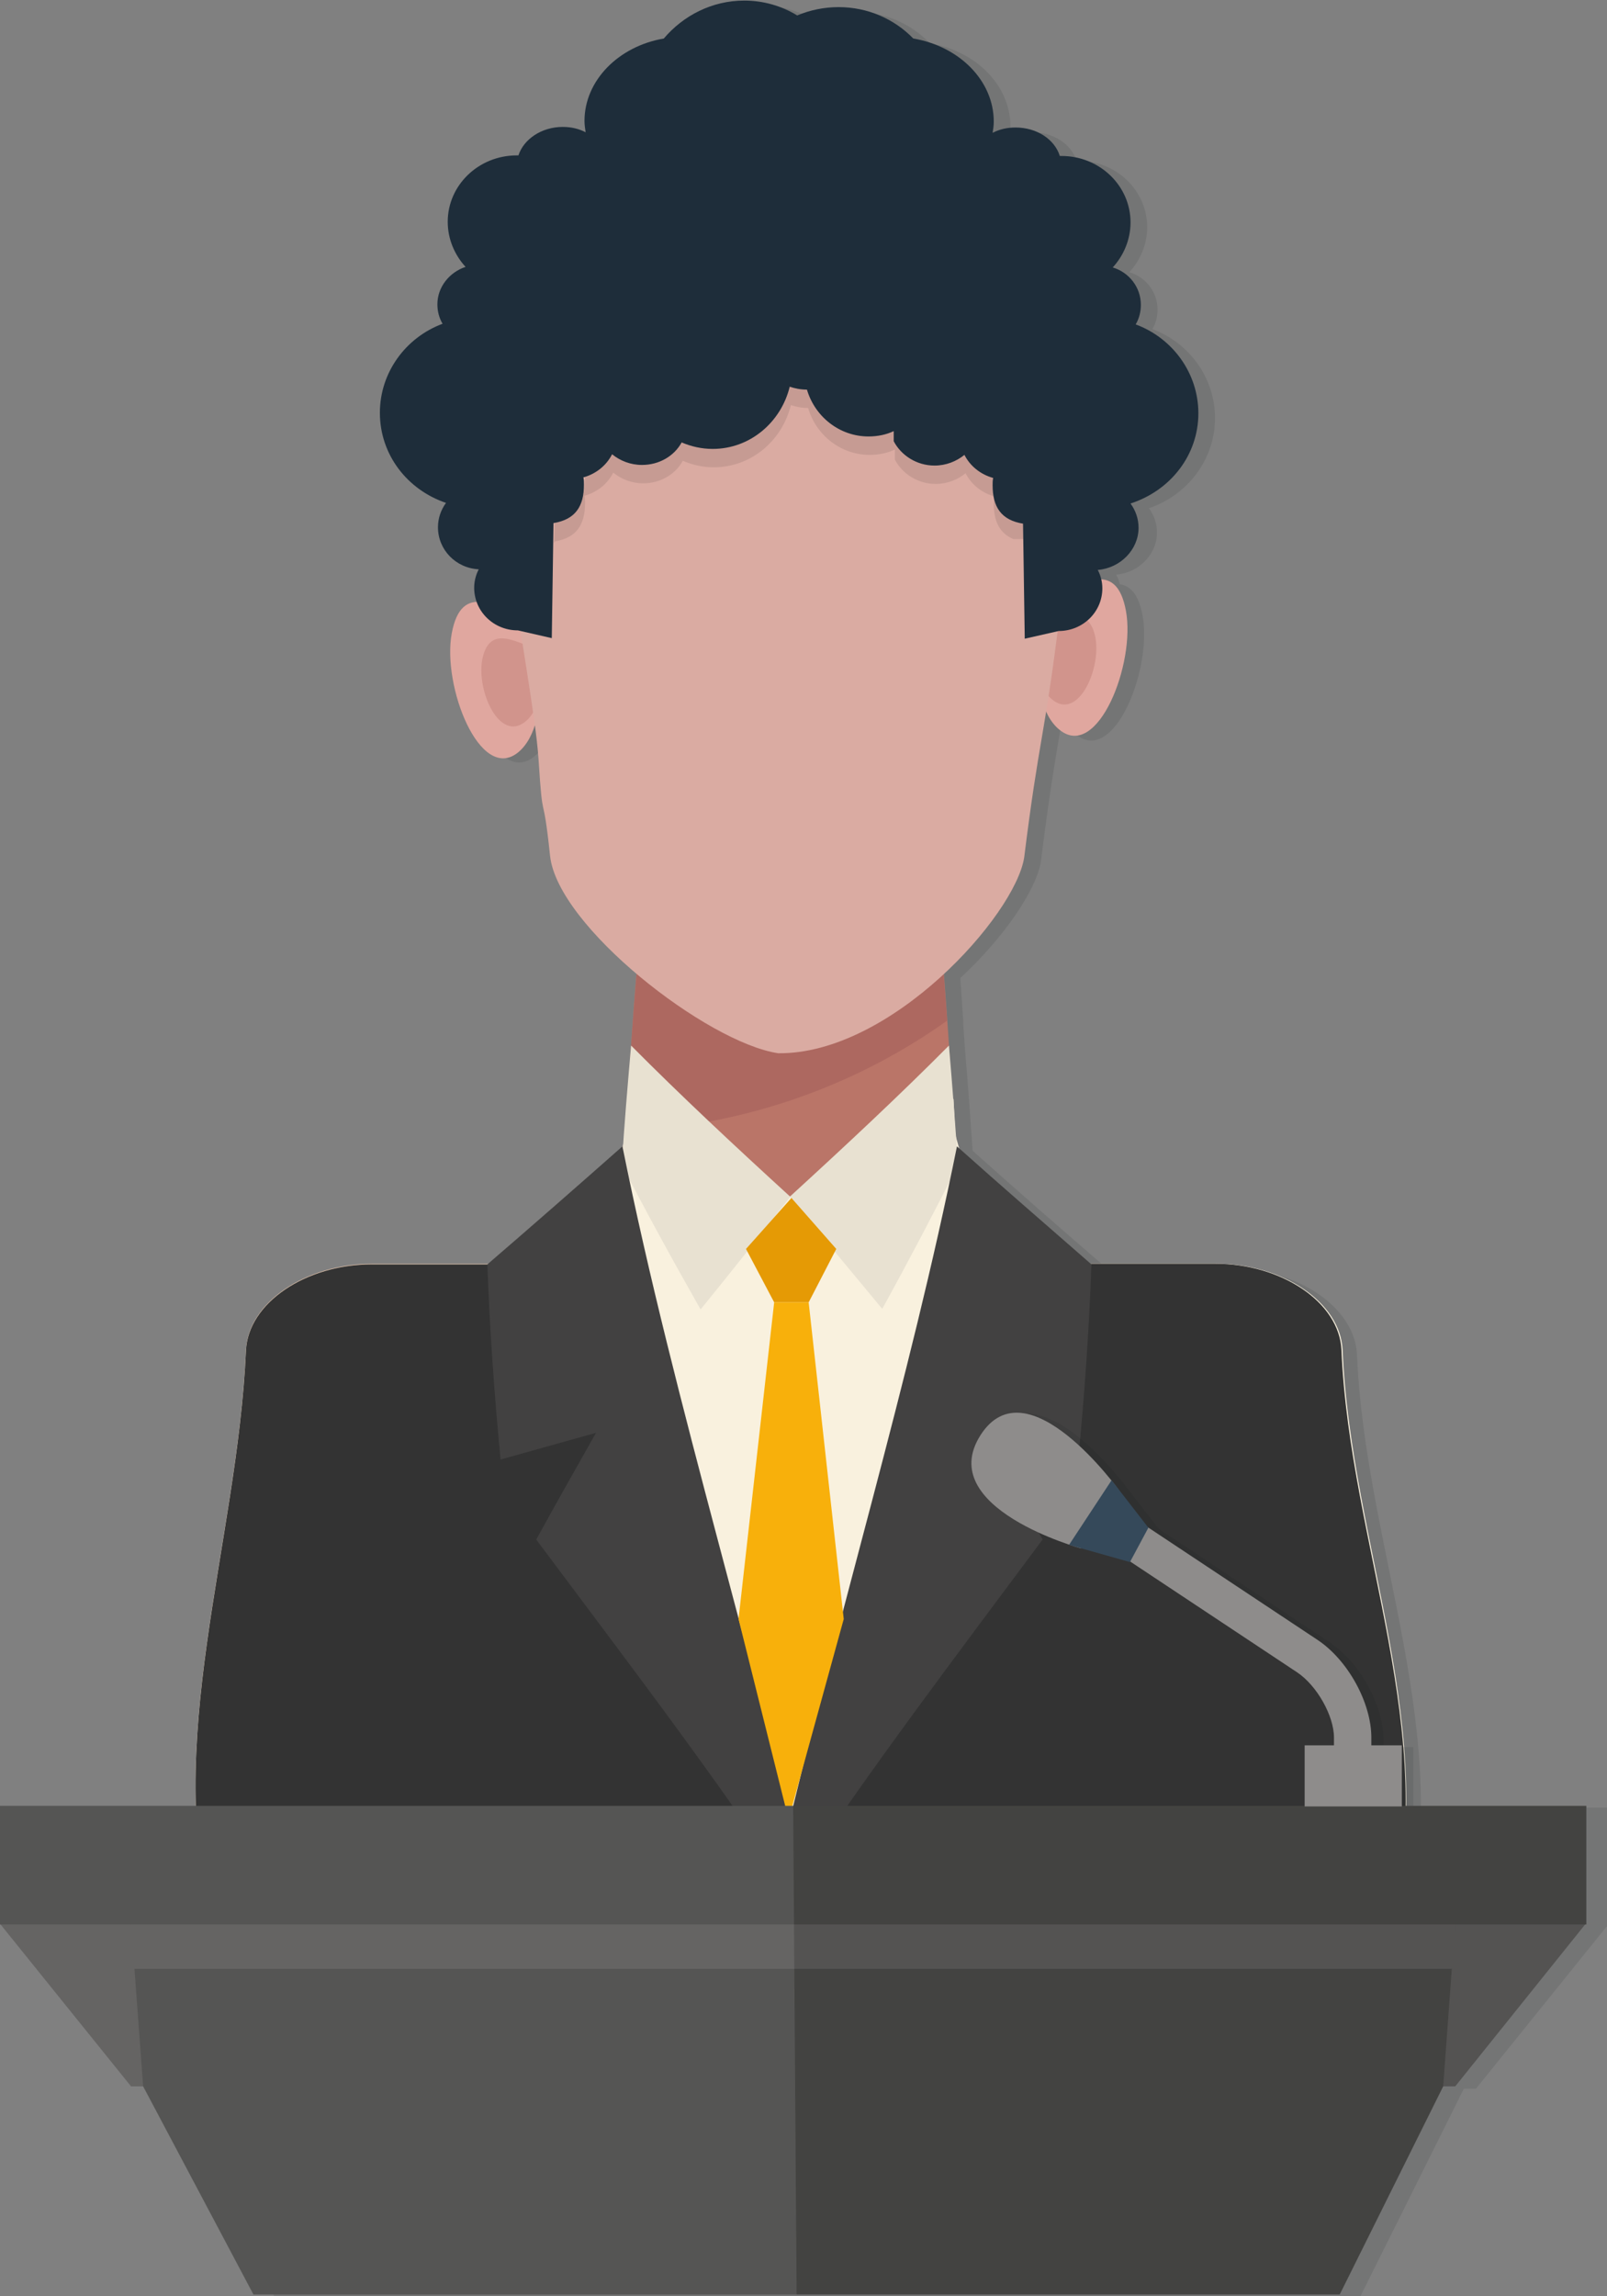 <svg width="28" height="40" viewBox="0 0 28 40" fill="none" xmlns="http://www.w3.org/2000/svg">
<rect x="0" y="0" width="28" height="40" fill="#808080" stroke="none"/>
<g clip-path="url(#clip0_1_1469)">
<path opacity="0.1" fill-rule="evenodd" clip-rule="evenodd" d="M23.644 23.595C23.604 22.769 22.602 22.097 21.451 22.097C20.73 22.097 20.009 22.097 19.288 22.097C18.496 21.415 17.715 20.733 16.954 20.052C16.944 20.031 16.944 20.021 16.944 20C16.904 19.432 16.864 18.853 16.814 18.285C16.804 18.14 16.794 17.996 16.784 17.851C16.784 17.831 16.784 17.81 16.784 17.789C16.764 17.552 16.754 17.304 16.734 17.066C16.734 17.056 16.734 17.046 16.734 17.035C17.505 16.322 18.056 15.496 18.136 15.01C18.306 13.657 18.396 13.192 18.516 12.469C18.576 12.603 18.657 12.717 18.757 12.8C19.418 13.326 20.079 11.643 19.908 10.723C19.838 10.351 19.698 10.207 19.508 10.176C19.498 10.114 19.478 10.062 19.448 10.01C19.838 9.979 20.159 9.659 20.159 9.277C20.159 9.122 20.109 8.977 20.019 8.853C20.689 8.626 21.17 8.006 21.17 7.283C21.17 6.581 20.72 5.971 20.079 5.733C20.139 5.63 20.169 5.517 20.169 5.393C20.169 5.083 19.959 4.824 19.678 4.742C19.868 4.535 19.988 4.256 19.988 3.957C19.988 3.316 19.448 2.8 18.787 2.8C18.777 2.8 18.767 2.8 18.757 2.8C18.667 2.51 18.356 2.304 17.986 2.304C17.835 2.304 17.705 2.335 17.585 2.397C17.595 2.335 17.605 2.273 17.605 2.2C17.605 1.488 17.004 0.888 16.203 0.754C15.873 0.413 15.412 0.207 14.901 0.207C14.651 0.207 14.401 0.258 14.18 0.351C13.91 0.186 13.589 0.093 13.259 0.093C12.698 0.093 12.197 0.351 11.857 0.754C11.066 0.888 10.475 1.488 10.475 2.19C10.475 2.252 10.485 2.324 10.495 2.386C10.375 2.324 10.245 2.293 10.094 2.293C9.724 2.293 9.413 2.51 9.323 2.789C9.313 2.789 9.303 2.789 9.293 2.789C8.632 2.789 8.092 3.306 8.092 3.946C8.092 4.246 8.212 4.525 8.402 4.731C8.122 4.824 7.911 5.083 7.911 5.382C7.911 5.506 7.941 5.62 8.001 5.723C7.361 5.961 6.91 6.57 6.91 7.273C6.91 8.006 7.391 8.616 8.062 8.843C7.971 8.967 7.921 9.112 7.921 9.267C7.921 9.659 8.232 9.979 8.632 10C8.582 10.093 8.552 10.207 8.552 10.32C8.552 10.403 8.562 10.475 8.592 10.547C8.382 10.558 8.222 10.703 8.152 11.105C7.981 12.025 8.642 13.709 9.303 13.182C9.443 13.068 9.544 12.903 9.604 12.707C9.634 12.934 9.654 13.13 9.664 13.296C9.744 14.546 9.744 13.74 9.864 14.979C9.924 15.579 10.575 16.364 11.366 17.035C11.366 17.066 11.356 17.097 11.356 17.138C11.336 17.417 11.316 17.696 11.296 17.985C11.296 17.996 11.296 18.006 11.296 18.017C11.286 18.11 11.286 18.192 11.276 18.285C11.226 18.853 11.176 19.422 11.136 20C11.136 20.01 11.126 20.031 11.126 20.041C10.355 20.723 9.564 21.415 8.773 22.097C8.092 22.097 7.421 22.097 6.74 22.097C5.588 22.097 4.587 22.769 4.546 23.595C4.396 26.983 3.064 30.444 3.996 33.729C6.85 33.729 10.675 33.698 14.481 33.667C14.481 33.667 14.481 33.678 14.491 33.678V33.667C18.126 33.636 21.751 33.616 24.475 33.616C25.396 30.331 23.784 26.983 23.644 23.595Z" fill="#131414"/>
<path d="M24.195 33.543C25.126 30.248 23.514 26.911 23.373 23.512C23.333 22.686 22.332 22.015 21.18 22.015C16.283 22.015 11.376 22.015 6.479 22.015C5.328 22.015 4.326 22.686 4.286 23.512C4.136 26.901 2.804 30.362 3.735 33.647C9.303 33.657 18.617 33.543 24.195 33.543Z" fill="#E2BDA3"/>
<path d="M18.637 22.025C17.125 22.025 16.624 19.762 16.624 19.762C16.564 18.564 16.484 17.376 16.383 16.198C14.641 16.198 12.898 16.198 11.156 16.198C11.046 17.376 10.966 18.564 10.906 19.762C10.906 19.762 10.405 22.025 8.893 22.025C8.883 22.221 8.873 22.417 8.873 22.614C9.514 22.614 10.165 22.614 10.805 22.614C10.805 22.696 10.805 22.779 10.795 22.862C12.778 22.862 14.751 22.862 16.734 22.862C16.734 22.779 16.734 22.696 16.724 22.614C17.365 22.614 18.016 22.614 18.657 22.614C18.657 22.417 18.647 22.221 18.637 22.025Z" fill="#BA7568"/>
<path d="M12.468 19.515C13.98 19.215 15.342 18.605 16.503 17.779C16.463 17.252 16.423 16.725 16.383 16.198C14.641 16.198 12.898 16.198 11.156 16.198C11.056 17.355 10.966 18.533 10.905 19.711C11.426 19.68 11.947 19.618 12.468 19.515Z" fill="#AD6860"/>
<path d="M16.574 19.153C15.662 19.711 14.721 20.279 13.76 20.847C12.788 20.186 11.847 19.535 10.956 18.874C10.936 19.163 10.926 19.463 10.906 19.762C10.906 19.762 10.405 22.025 8.893 22.025C8.092 22.025 7.28 22.025 6.479 22.025C5.328 22.025 4.326 22.696 4.286 23.523C4.136 26.911 2.804 30.372 3.735 33.657C9.323 33.657 18.627 33.543 24.215 33.543C25.146 30.248 23.534 26.911 23.393 23.512C23.353 22.686 22.352 22.015 21.2 22.015C20.349 22.015 19.508 22.015 18.657 22.015C17.145 22.015 16.644 19.752 16.644 19.752C16.634 19.545 16.624 19.349 16.614 19.143C16.584 19.153 16.584 19.153 16.574 19.153Z" fill="#F9F1DE"/>
<path d="M10.996 18.213C10.936 18.905 10.876 19.597 10.835 20.289C11.266 21.126 11.727 21.963 12.207 22.81C12.738 22.159 13.259 21.498 13.77 20.847C12.798 19.959 11.857 19.081 10.996 18.213Z" fill="#E8E1D1"/>
<path d="M16.534 18.213C16.594 18.905 16.644 19.597 16.694 20.289C16.273 21.126 15.833 21.963 15.372 22.8C14.831 22.149 14.29 21.498 13.76 20.847C14.731 19.959 15.672 19.081 16.534 18.213Z" fill="#E8E1D1"/>
<path d="M23.373 23.512C23.333 22.686 22.332 22.015 21.18 22.015C20.329 22.015 19.488 22.015 18.637 22.015C18.046 22.015 17.615 21.674 17.295 21.25C16.273 25 14.851 28.802 13.76 32.49C12.578 28.926 11.036 25.238 9.914 21.612C9.644 21.86 9.303 22.025 8.893 22.025C8.092 22.025 7.28 22.025 6.479 22.025C5.328 22.025 4.326 22.696 4.286 23.523C4.136 26.911 2.804 30.372 3.735 33.657C9.323 33.657 18.627 33.543 24.215 33.543C25.126 30.248 23.514 26.901 23.373 23.512Z" fill="#333333"/>
<path d="M19.017 22.025C18.226 21.333 17.435 20.651 16.674 19.969C15.853 24.05 14.571 28.233 13.629 32.262C13.71 32.438 13.79 32.603 13.86 32.779C15.162 30.816 16.674 28.822 18.166 26.818C17.825 26.198 17.485 25.578 17.124 24.959C17.685 25.114 18.236 25.269 18.787 25.424C18.897 24.287 18.977 23.151 19.017 22.025Z" fill="#424141"/>
<path d="M14.21 33.605C13.239 29.163 11.757 24.504 10.845 19.969C10.074 20.651 9.283 21.343 8.492 22.025C8.532 23.161 8.612 24.287 8.722 25.424C9.273 25.269 9.834 25.114 10.385 24.959C10.034 25.578 9.684 26.198 9.343 26.818C11.056 29.112 12.798 31.384 14.21 33.605Z" fill="#424141"/>
<path d="M13.79 20.868L12.998 21.756L13.489 22.686H14.09L14.571 21.756L13.79 20.868Z" fill="#E59A05"/>
<path d="M14.09 22.686H13.489L12.868 28.203L13.74 31.694L14.701 28.203L14.09 22.686Z" fill="#F8B00B"/>
<path d="M9.333 10.899C8.662 10.547 8.041 10.114 7.871 11.033C7.701 11.953 8.362 13.636 9.023 13.11C9.674 12.583 9.333 10.899 9.333 10.899Z" fill="#E0A79F"/>
<path d="M8.412 11.446C8.282 11.973 8.672 12.903 9.123 12.593C9.574 12.283 9.383 11.333 9.383 11.333C8.943 11.147 8.542 10.919 8.412 11.446Z" fill="#D1948C"/>
<path d="M18.156 10.506C18.827 10.155 19.448 9.721 19.618 10.64C19.788 11.56 19.127 13.244 18.466 12.717C17.815 12.2 18.156 10.506 18.156 10.506Z" fill="#E0A79F"/>
<path d="M19.077 11.064C19.207 11.591 18.817 12.521 18.366 12.211C17.916 11.901 18.106 10.95 18.106 10.95C18.546 10.764 18.947 10.537 19.077 11.064Z" fill="#D1948C"/>
<path d="M9.584 14.907C9.453 13.667 9.463 14.473 9.383 13.223C9.283 11.725 8.272 7.541 8.993 6.24C11.256 2.128 16.353 3.027 18.416 6.054C19.317 7.376 18.587 9.669 18.456 10.775C18.196 12.872 18.106 12.841 17.845 14.938C17.685 15.95 15.522 18.368 13.559 18.347C12.318 18.161 9.714 16.136 9.584 14.907Z" fill="#DAABA2"/>
<path opacity="0.1" d="M17.315 8.771C17.315 9.081 17.415 9.287 17.655 9.39H17.855L17.845 9.019C17.465 8.957 17.315 8.729 17.315 8.347C17.315 8.306 17.315 8.264 17.325 8.223C17.104 8.161 16.924 8.017 16.824 7.82C16.684 7.934 16.503 8.006 16.303 8.006C15.993 8.006 15.722 7.831 15.592 7.583V7.407C15.452 7.469 15.302 7.5 15.152 7.5C14.651 7.5 14.22 7.159 14.08 6.684C13.98 6.684 13.88 6.663 13.78 6.632C13.629 7.252 13.089 7.717 12.438 7.717C12.247 7.717 12.067 7.676 11.897 7.603C11.757 7.841 11.496 7.996 11.206 7.996C11.006 7.996 10.825 7.924 10.685 7.81C10.585 8.006 10.405 8.151 10.184 8.213C10.194 8.254 10.194 8.295 10.194 8.337C10.194 8.719 10.044 8.946 9.664 9.008L9.654 9.452H9.664V9.432C10.044 9.37 10.194 9.143 10.194 8.76C10.194 8.719 10.194 8.678 10.184 8.636C10.405 8.574 10.585 8.43 10.685 8.233C10.825 8.347 11.006 8.419 11.206 8.419C11.506 8.419 11.767 8.264 11.897 8.027C12.067 8.099 12.247 8.14 12.438 8.14C13.089 8.14 13.629 7.676 13.78 7.056C13.87 7.087 13.97 7.107 14.08 7.107C14.22 7.583 14.651 7.924 15.152 7.924C15.312 7.924 15.462 7.893 15.592 7.831V8.006C15.722 8.254 15.993 8.43 16.303 8.43C16.503 8.43 16.684 8.357 16.824 8.244C16.924 8.44 17.104 8.585 17.325 8.647C17.315 8.688 17.315 8.729 17.315 8.771Z" fill="#111111"/>
<path d="M20.88 7.2C20.88 6.498 20.429 5.888 19.788 5.651C19.848 5.548 19.878 5.434 19.878 5.31C19.878 5 19.668 4.742 19.388 4.659C19.578 4.452 19.698 4.174 19.698 3.874C19.698 3.233 19.157 2.717 18.496 2.717C18.486 2.717 18.476 2.717 18.466 2.717C18.376 2.428 18.066 2.221 17.695 2.221C17.545 2.221 17.415 2.252 17.295 2.314C17.305 2.252 17.315 2.19 17.315 2.118C17.315 1.405 16.714 0.806 15.913 0.671C15.582 0.331 15.121 0.124 14.611 0.124C14.36 0.124 14.11 0.176 13.89 0.269C13.619 0.103 13.299 0.01 12.969 0.01C12.408 0.01 11.907 0.269 11.566 0.671C10.775 0.806 10.184 1.405 10.184 2.107C10.184 2.169 10.194 2.242 10.204 2.304C10.084 2.242 9.954 2.211 9.804 2.211C9.433 2.211 9.123 2.428 9.033 2.707C9.023 2.707 9.013 2.707 9.003 2.707C8.342 2.707 7.801 3.223 7.801 3.864C7.801 4.163 7.921 4.442 8.112 4.649C7.831 4.742 7.621 5 7.621 5.3C7.621 5.424 7.651 5.537 7.711 5.64C7.07 5.878 6.619 6.488 6.619 7.19C6.619 7.924 7.1 8.533 7.771 8.76C7.681 8.884 7.631 9.029 7.631 9.184C7.631 9.576 7.941 9.897 8.342 9.917C8.292 10.01 8.262 10.124 8.262 10.238C8.262 10.651 8.602 10.981 9.023 10.981L9.614 11.116L9.644 9.112C10.024 9.05 10.175 8.822 10.175 8.44C10.175 8.399 10.175 8.357 10.165 8.316C10.385 8.254 10.565 8.11 10.665 7.913C10.805 8.027 10.986 8.099 11.186 8.099C11.486 8.099 11.747 7.944 11.877 7.707C12.047 7.779 12.227 7.82 12.418 7.82C13.069 7.82 13.609 7.355 13.76 6.736C13.85 6.767 13.95 6.787 14.06 6.787C14.2 7.262 14.631 7.603 15.132 7.603C15.292 7.603 15.442 7.572 15.572 7.51V7.686C15.702 7.934 15.973 8.11 16.283 8.11C16.483 8.11 16.664 8.037 16.804 7.924C16.904 8.12 17.084 8.264 17.305 8.326C17.295 8.368 17.295 8.409 17.295 8.45C17.295 8.833 17.445 9.06 17.825 9.122L17.855 11.126L18.446 10.992C18.867 10.992 19.207 10.661 19.207 10.248C19.207 10.134 19.177 10.021 19.127 9.928C19.518 9.897 19.838 9.576 19.838 9.194C19.838 9.039 19.788 8.895 19.698 8.771C20.399 8.543 20.88 7.924 20.88 7.2Z" fill="#1E2D3A"/>
<path opacity="0.1" d="M14.18 31.488H0.37V33.564H0.38L2.654 36.384H2.864L4.777 40H14.24H23.704L25.506 36.384H25.717L27.99 33.564H28V31.488H14.18Z" fill="#131414"/>
<path opacity="0.1" d="M24.105 30.434V30.31C24.105 29.7 23.694 28.957 23.163 28.605L20.189 26.632L19.558 25.816C19.157 25.32 17.946 23.967 17.275 25.021C16.604 26.074 18.226 26.725 18.827 26.932V26.942L19.027 26.994C19.037 26.994 19.037 26.994 19.037 26.994L19.888 27.231L22.813 29.174C23.153 29.401 23.453 29.928 23.453 30.31V30.434H22.933V31.498H24.625V30.434H24.105Z" fill="#131414"/>
<path d="M27.64 33.512L27.619 33.523L25.356 36.343H2.283L0.01 33.523L0 33.512H27.64Z" fill="#545352"/>
<path d="M25.356 33.523L25.296 34.297L25.146 36.343L23.343 39.969H4.416L2.494 36.343L2.343 34.297L2.283 33.523H25.356Z" fill="#434341"/>
<path d="M27.64 31.457H0V33.523H27.64V31.457Z" fill="#434341"/>
<path d="M25.356 33.523H2.283V34.297H25.356V33.523Z" fill="#545352"/>
<path opacity="0.1" d="M13.82 31.457L13.88 39.969H4.416L2.494 36.343H2.283L0.01 33.523H0V31.457H13.82Z" fill="white"/>
<path d="M24.425 30.403H22.732V31.467H24.425V30.403Z" fill="#8E8C8B"/>
<path d="M23.904 31.167H23.243V30.269C23.243 29.886 22.943 29.36 22.602 29.132L17.154 25.517L17.505 24.948L22.953 28.564C23.484 28.915 23.894 29.659 23.894 30.269V31.167H23.904Z" fill="#8E8C8B"/>
<path d="M19.498 25.961L18.837 26.973C18.837 26.973 16.273 26.271 17.084 25C17.896 23.729 19.498 25.961 19.498 25.961Z" fill="#8E8C8B"/>
<path d="M20.009 26.612L19.368 25.785L18.627 26.911L19.688 27.211L20.009 26.612Z" fill="#35495A"/>
</g>
<defs>
<clipPath id="clip0_1_1469">
<rect width="28" height="40" fill="white"/>
</clipPath>
</defs>
</svg>
